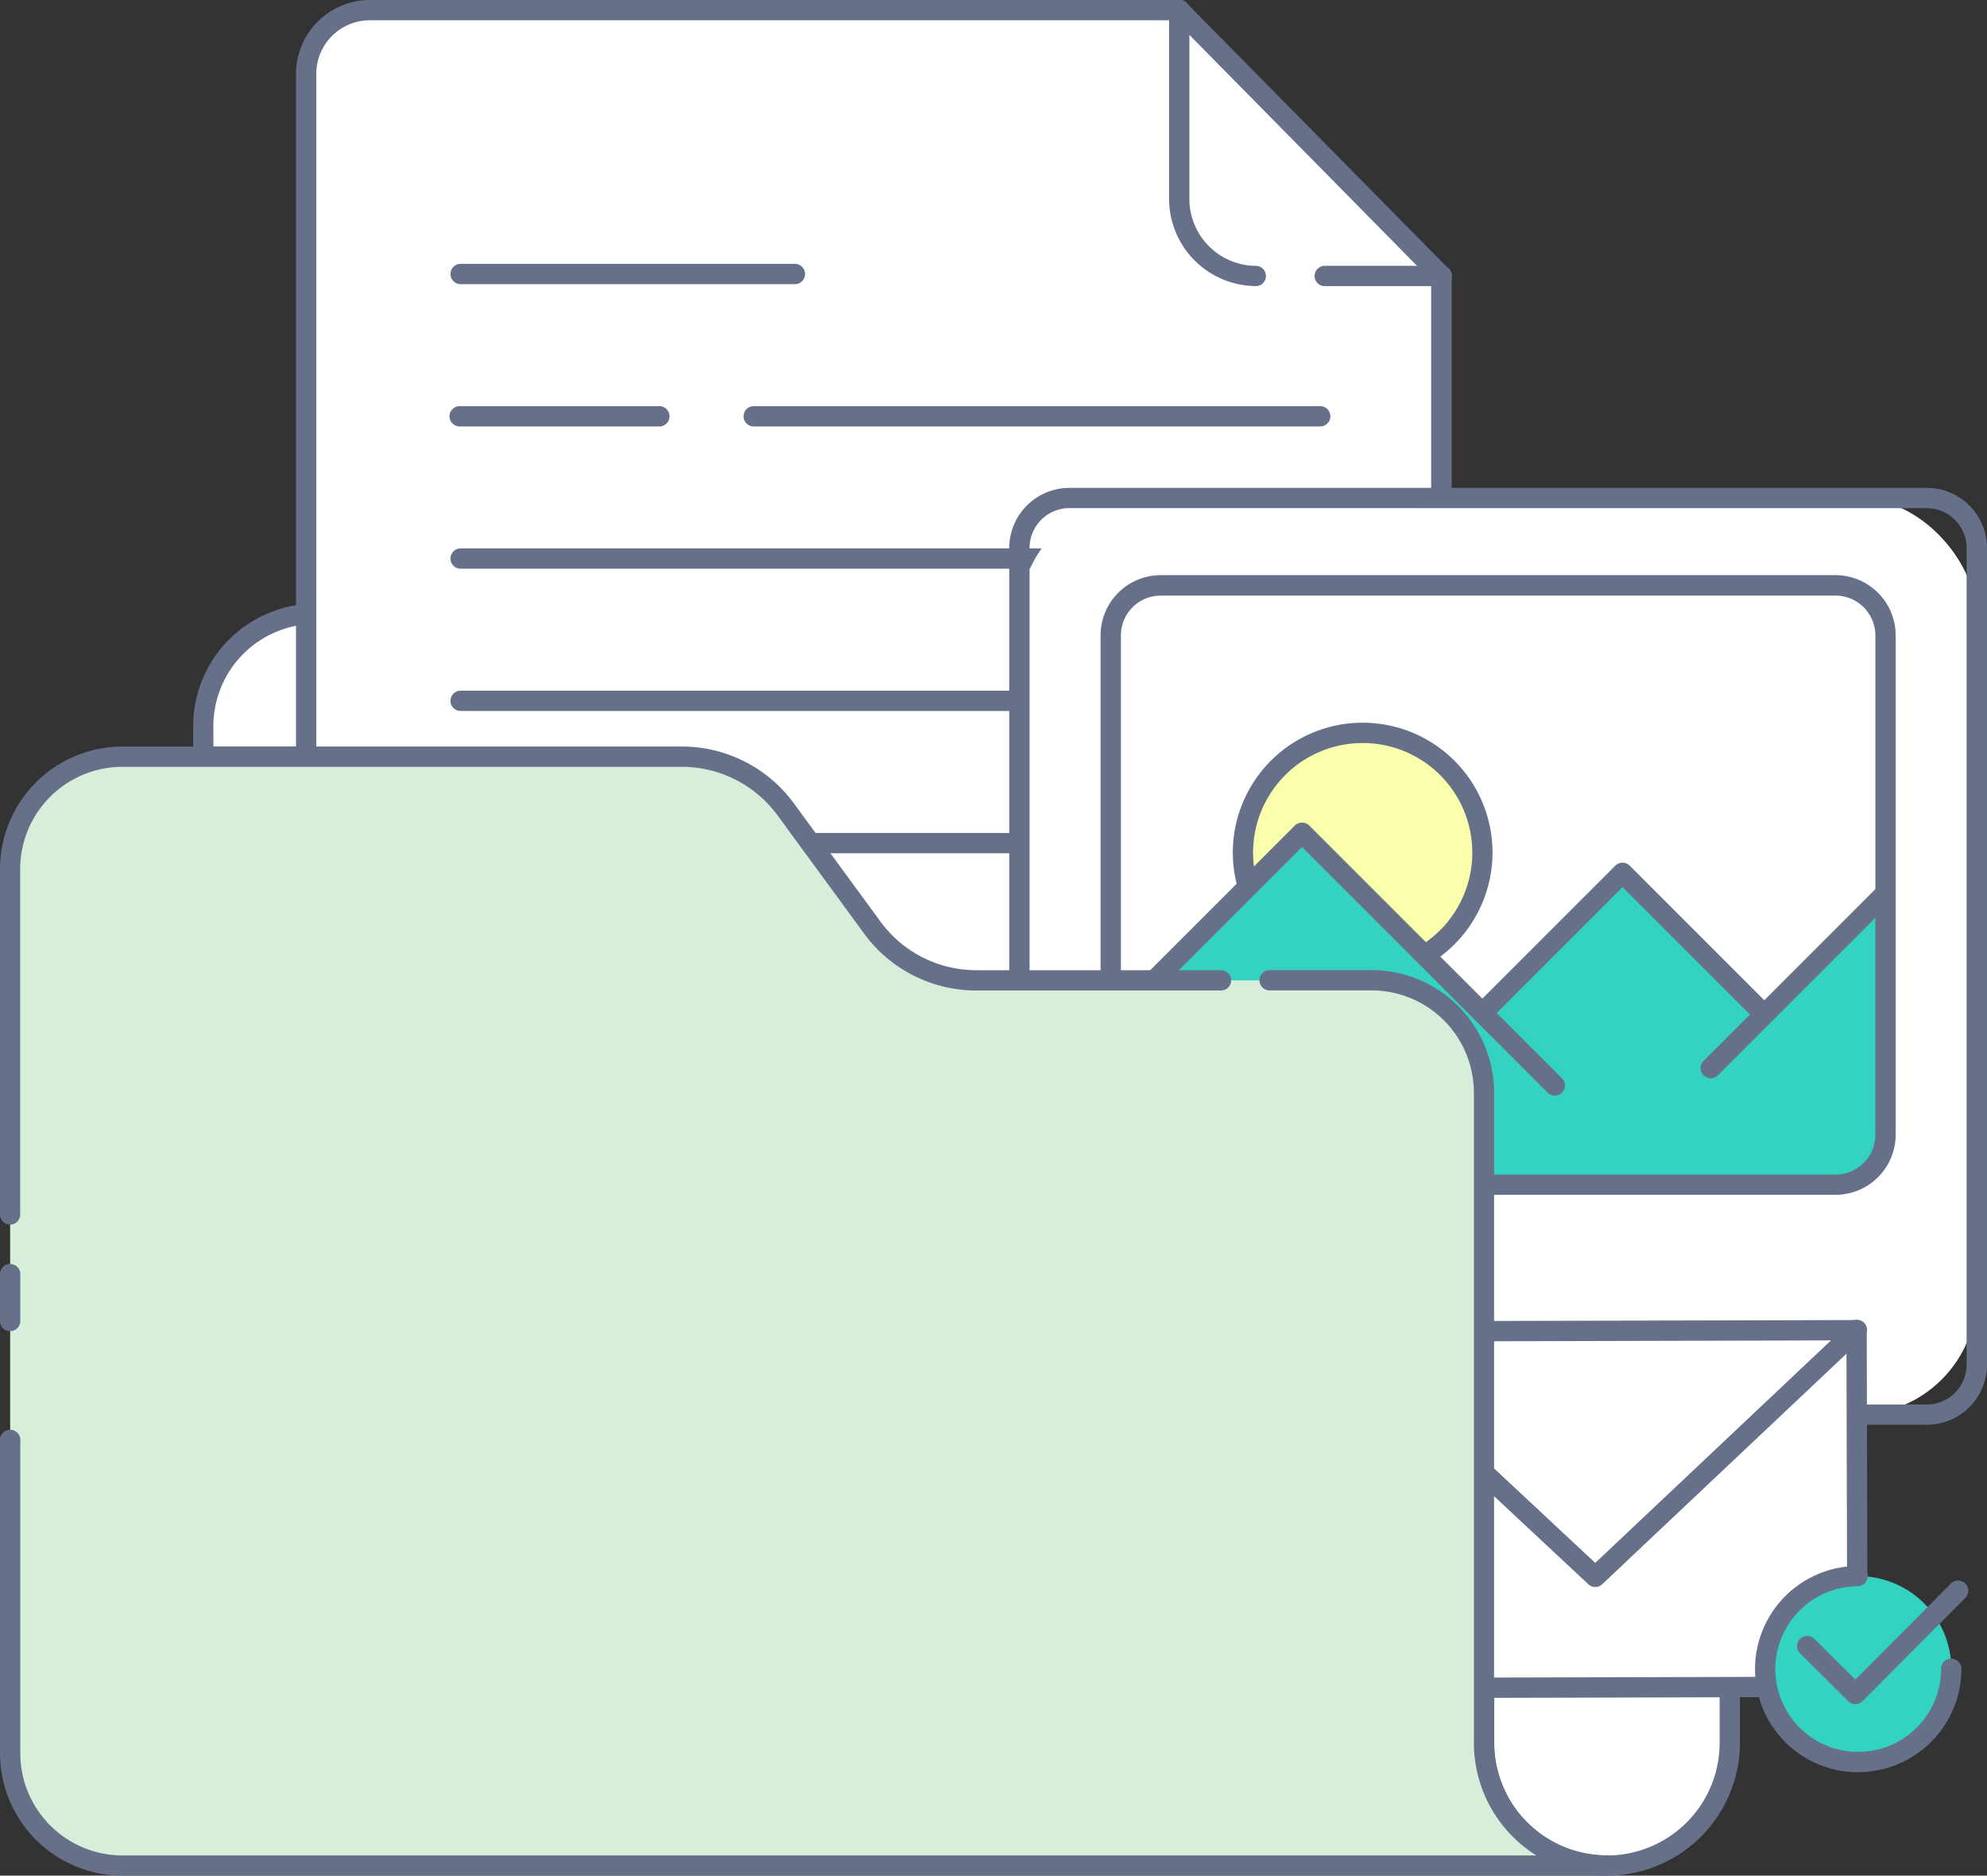 <svg xmlns="http://www.w3.org/2000/svg" width="81.583" height="77" viewBox="0 0 81.583 77">
  <rect x="0" y="0" width="81.583" height="77" fill="#333333" stroke="none"/>
  <g id="Group_436" data-name="Group 436" transform="translate(-207.221 -37.056)">
    <g id="Layer_3" data-name="Layer 3" transform="translate(207.221 37.056)">
      <g id="Group_428" data-name="Group 428">
        <g id="Group_389" data-name="Group 389" transform="translate(7.931 24.785)">
          <path id="Path_4598" data-name="Path 4598" d="M279.848,97.552H231.872a4.612,4.612,0,0,0-4.612,4.612v1.25h19.657a5.268,5.268,0,0,1,4.25,2.155l3.568,4.871a5.268,5.268,0,0,0,4.25,2.155h16.252a4.612,4.612,0,0,1,4.612,4.612V143.89h0a5.044,5.044,0,0,0,5.044,5.044h0a5.043,5.043,0,0,0,5.043-5.044V102.164a4.612,4.612,0,0,0-4.612-4.612Z" transform="translate(-226.843 -97.135)" fill="#fff"/>
          <g id="Group_388" data-name="Group 388">
            <path id="Path_4599" data-name="Path 4599" d="M284.308,148.767a5.466,5.466,0,0,1-5.46-5.46V116.625a4.2,4.2,0,0,0-4.2-4.2H258.4a5.7,5.7,0,0,1-4.586-2.326l-3.567-4.871a4.868,4.868,0,0,0-3.914-1.985H226.677a.417.417,0,0,1-.417-.417v-1.25a5.034,5.034,0,0,1,5.029-5.029H284.74a5.034,5.034,0,0,1,5.029,5.029v41.726A5.466,5.466,0,0,1,284.308,148.767Zm-57.215-46.352h19.24a5.7,5.7,0,0,1,4.586,2.326l3.568,4.871A4.869,4.869,0,0,0,258.4,111.6h16.252a5.034,5.034,0,0,1,5.029,5.029v26.682a4.627,4.627,0,1,0,9.254,0V101.581a4.2,4.2,0,0,0-4.2-4.2H231.289a4.2,4.2,0,0,0-4.2,4.2Z" transform="translate(-226.26 -96.552)" fill="#677089"/>
          </g>
        </g>
        <g id="Group_406" data-name="Group 406" transform="translate(12.151)">
          <g id="Group_393" data-name="Group 393">
            <path id="Path_4600" data-name="Path 4600" d="M272.955,38.056H240.008a2.618,2.618,0,0,0-2.618,2.618V94.331a2.618,2.618,0,0,0,2.618,2.618h41.378A2.618,2.618,0,0,0,284,94.331V48.969Z" transform="translate(-236.973 -37.639)" fill="#fff"/>
            <g id="Group_390" data-name="Group 390">
              <path id="Path_4601" data-name="Path 4601" d="M280.8,96.782H239.425a3.038,3.038,0,0,1-3.035-3.035V85a.417.417,0,0,1,.833,0v8.751a2.2,2.2,0,0,0,2.2,2.2H280.8a2.2,2.2,0,0,0,2.2-2.2V48.557L272.482,37.889H239.425a2.2,2.2,0,0,0-2.2,2.2V81.955a.417.417,0,1,1-.833,0V40.091a3.038,3.038,0,0,1,3.035-3.035h33.231a.417.417,0,0,1,.3.124l10.765,10.913a.417.417,0,0,1,.12.293V93.748A3.038,3.038,0,0,1,280.8,96.782Z" transform="translate(-236.39 -37.056)" fill="#677089"/>
            </g>
            <g id="Group_391" data-name="Group 391" transform="translate(41.805 10.913)">
              <path id="Path_4602" data-name="Path 4602" d="M341.968,64.086h-4.81a.417.417,0,0,1,0-.833h4.81a.417.417,0,1,1,0,.833Z" transform="translate(-336.742 -63.253)" fill="#677089"/>
            </g>
            <g id="Group_392" data-name="Group 392" transform="translate(35.85)">
              <path id="Path_4603" data-name="Path 4603" d="M326.025,48.8a3.584,3.584,0,0,1-3.579-3.579V37.473a.417.417,0,1,1,.833,0v7.751a2.749,2.749,0,0,0,2.746,2.746.417.417,0,0,1,0,.833Z" transform="translate(-322.446 -37.056)" fill="#677089"/>
            </g>
          </g>
          <rect id="Rectangle_1604" data-name="Rectangle 1604" width="33.244" height="2.521" transform="translate(7.648 44.899)" fill="#c5cae9"/>
          <g id="Group_405" data-name="Group 405" transform="translate(6.325 10.832)">
            <g id="Group_400" data-name="Group 400">
              <g id="Group_394" data-name="Group 394">
                <path id="Path_4604" data-name="Path 4604" d="M265.754,63.892H251.99a.417.417,0,0,1,0-.833h13.764a.417.417,0,0,1,0,.833Z" transform="translate(-251.573 -63.059)" fill="#677089"/>
              </g>
              <g id="Group_395" data-name="Group 395" transform="translate(12.074 5.841)">
                <path id="Path_4605" data-name="Path 4605" d="M304.192,77.913H280.974a.417.417,0,1,1,0-.833h23.219a.417.417,0,1,1,0,.833Z" transform="translate(-280.557 -77.08)" fill="#677089"/>
              </g>
              <g id="Group_396" data-name="Group 396" transform="translate(0 5.841)">
                <path id="Path_4606" data-name="Path 4606" d="M260.148,77.913H251.99a.417.417,0,1,1,0-.833h8.159a.417.417,0,1,1,0,.833Z" transform="translate(-251.573 -77.08)" fill="#677089"/>
              </g>
              <g id="Group_397" data-name="Group 397" transform="translate(0 11.681)">
                <path id="Path_4607" data-name="Path 4607" d="M287.283,91.933H251.99a.417.417,0,0,1,0-.833h35.293a.417.417,0,0,1,0,.833Z" transform="translate(-251.573 -91.1)" fill="#677089"/>
              </g>
              <g id="Group_398" data-name="Group 398" transform="translate(0 17.522)">
                <path id="Path_4608" data-name="Path 4608" d="M287.283,105.954H251.99a.417.417,0,0,1,0-.833h35.293a.417.417,0,0,1,0,.833Z" transform="translate(-251.573 -105.121)" fill="#677089"/>
              </g>
              <g id="Group_399" data-name="Group 399" transform="translate(0 23.363)">
                <path id="Path_4609" data-name="Path 4609" d="M281.491,119.974h-29.5a.417.417,0,0,1,0-.833h29.5a.417.417,0,1,1,0,.833Z" transform="translate(-251.573 -119.141)" fill="#677089"/>
              </g>
            </g>
            <g id="Group_401" data-name="Group 401" transform="translate(31.612 21.596)">
              <path id="Path_4610" data-name="Path 4610" d="M329.64,119.267a2.184,2.184,0,1,1,2.184-2.184A2.186,2.186,0,0,1,329.64,119.267Zm0-3.534a1.35,1.35,0,1,0,1.351,1.35A1.352,1.352,0,0,0,329.64,115.733Z" transform="translate(-327.457 -114.9)" fill="#677089"/>
            </g>
            <g id="Group_402" data-name="Group 402" transform="translate(0 41.818)">
              <path id="Path_4611" data-name="Path 4611" d="M286.983,164.275h-1.25a.417.417,0,0,1,0-.833h1.25a.417.417,0,0,1,0,.833Zm-3.749,0h-1.25a.417.417,0,1,1,0-.833h1.25a.417.417,0,0,1,0,.833Zm-3.749,0h-1.25a.417.417,0,1,1,0-.833h1.25a.417.417,0,0,1,0,.833Zm-3.749,0h-1.25a.417.417,0,1,1,0-.833h1.25a.417.417,0,0,1,0,.833Zm-3.749,0h-1.25a.417.417,0,1,1,0-.833h1.25a.417.417,0,0,1,0,.833Zm-3.749,0h-1.25a.417.417,0,0,1,0-.833h1.25a.417.417,0,0,1,0,.833Zm-3.749,0h-1.25a.417.417,0,0,1,0-.833h1.25a.417.417,0,0,1,0,.833Zm-3.749,0h-1.25a.417.417,0,0,1,0-.833h1.25a.417.417,0,0,1,0,.833Zm-3.749,0h-1.25a.417.417,0,1,1,0-.833h1.25a.417.417,0,1,1,0,.833Zm-3.749,0h-1.25a.417.417,0,0,1,0-.833h1.25a.417.417,0,0,1,0,.833Z" transform="translate(-251.573 -163.442)" fill="#677089"/>
            </g>
            <g id="Group_403" data-name="Group 403" transform="translate(29.182 35.634)">
              <path id="Path_4612" data-name="Path 4612" d="M325.686,153.074a.414.414,0,0,1-.295-.122l-3.645-3.644a.417.417,0,1,1,.589-.589l3.645,3.644a.417.417,0,0,1-.294.711Z" transform="translate(-321.625 -148.596)" fill="#677089"/>
            </g>
            <g id="Group_404" data-name="Group 404" transform="translate(29.182 35.486)">
              <path id="Path_4613" data-name="Path 4613" d="M322.041,152.867a.417.417,0,0,1-.295-.711l3.792-3.791a.417.417,0,1,1,.589.589l-3.792,3.791A.414.414,0,0,1,322.041,152.867Z" transform="translate(-321.625 -148.243)" fill="#677089"/>
            </g>
          </g>
        </g>
        <g id="Group_415" data-name="Group 415" transform="translate(41.438 20.026)">
          <rect id="Rectangle_1606" data-name="Rectangle 1606" width="39.312" height="37.631" rx="4.926" transform="translate(0.417 0.417)" fill="#fff"/>
          <g id="Group_407" data-name="Group 407">
            <path id="Path_4614" data-name="Path 4614" d="M344.368,123.592H309.161a2.472,2.472,0,0,1-2.469-2.469V87.6a2.472,2.472,0,0,1,2.469-2.469h35.208a2.472,2.472,0,0,1,2.469,2.469v33.527A2.472,2.472,0,0,1,344.368,123.592ZM309.161,85.961a1.637,1.637,0,0,0-1.635,1.636v33.527a1.637,1.637,0,0,0,1.635,1.636h35.208A1.638,1.638,0,0,0,346,121.123V87.6a1.638,1.638,0,0,0-1.636-1.636Z" transform="translate(-306.692 -85.128)" fill="#677089"/>
          </g>
          <g id="Group_409" data-name="Group 409" transform="translate(8.596 9.059)">
            <circle id="Ellipse_26" data-name="Ellipse 26" cx="4.914" cy="4.914" r="4.914" transform="translate(0 9.562) rotate(-76.649)" fill="#f9ffaa"/>
            <g id="Group_408" data-name="Group 408" transform="translate(0.585 0.585)">
              <path id="Path_4615" data-name="Path 4615" d="M334.063,118.941a5.331,5.331,0,1,1,5.33-5.331A5.336,5.336,0,0,1,334.063,118.941Zm0-9.828a4.5,4.5,0,1,0,4.5,4.5A4.5,4.5,0,0,0,334.063,109.113Z" transform="translate(-328.732 -108.28)" fill="#677089"/>
            </g>
          </g>
          <g id="Group_413" data-name="Group 413" transform="translate(3.75 13.745)">
            <path id="Path_4616" data-name="Path 4616" d="M316.694,129.128l.453-2.479,7.242-7.306,7.63,7.242,5.593-5.593,5.981,5.658,4.914-4.817-.1,10.119L347.992,133l-1.538.7-28.619-.216-1.141-1.175Z" transform="translate(-316.278 -118.834)" fill="#33d2c1"/>
            <g id="Group_410" data-name="Group 410">
              <path id="Path_4617" data-name="Path 4617" d="M334.344,129.328a.414.414,0,0,1-.295-.122l-10.083-10.083-7.561,7.561a.417.417,0,0,1-.589-.589l7.856-7.856a.429.429,0,0,1,.589,0l10.378,10.378a.417.417,0,0,1-.295.711Z" transform="translate(-315.694 -118.122)" fill="#677089"/>
            </g>
            <g id="Group_411" data-name="Group 411" transform="translate(15.259 1.644)">
              <path id="Path_4618" data-name="Path 4618" d="M352.74,128.656a.417.417,0,0,1-.295-.712l5.755-5.754a.416.416,0,0,1,.589,0l5.561,5.561a.417.417,0,1,1-.589.589l-5.266-5.266-5.46,5.46A.415.415,0,0,1,352.74,128.656Z" transform="translate(-352.323 -122.068)" fill="#677089"/>
            </g>
            <g id="Group_412" data-name="Group 412" transform="translate(24.635 2.581)">
              <path id="Path_4619" data-name="Path 4619" d="M375.246,132.232a.417.417,0,0,1-.294-.711l7.08-7.08a.417.417,0,0,1,.589.589l-7.08,7.08A.415.415,0,0,1,375.246,132.232Z" transform="translate(-374.829 -124.318)" fill="#677089"/>
            </g>
          </g>
          <g id="Group_414" data-name="Group 414" transform="translate(3.75 3.59)">
            <path id="Path_4620" data-name="Path 4620" d="M345.87,119.179H318.163a2.472,2.472,0,0,1-2.469-2.469v-20.5a2.472,2.472,0,0,1,2.469-2.469H345.87a2.472,2.472,0,0,1,2.469,2.469v20.5A2.472,2.472,0,0,1,345.87,119.179Zm-27.707-24.6a1.638,1.638,0,0,0-1.635,1.636v20.5a1.637,1.637,0,0,0,1.635,1.635H345.87a1.638,1.638,0,0,0,1.636-1.635v-20.5a1.638,1.638,0,0,0-1.636-1.636Z" transform="translate(-315.694 -93.745)" fill="#677089"/>
          </g>
        </g>
        <g id="Group_423" data-name="Group 423" transform="translate(54.305 54.19)">
          <g id="Group_419" data-name="Group 419">
            <g id="Group_417" data-name="Group 417" transform="translate(0 0)">
              <rect id="Rectangle_1607" data-name="Rectangle 1607" width="21.508" height="14.64" transform="matrix(1, -0.003, 0.003, 1, 0.417, 0.471)" fill="#fff"/>
              <g id="Group_416" data-name="Group 416">
                <path id="Path_4621" data-name="Path 4621" d="M338.032,182.666a.417.417,0,0,1-.417-.415l-.01-4.157a.417.417,0,0,1,.415-.418h0a.417.417,0,0,1,.417.416l.009,3.74,20.674-.052-.035-13.806-20.675.053.015,5.91a.417.417,0,0,1-.415.418h0a.417.417,0,0,1-.417-.416l-.016-6.326a.417.417,0,0,1,.415-.418l21.508-.055a.509.509,0,0,1,.295.121.415.415,0,0,1,.123.294l.037,14.64a.416.416,0,0,1-.415.417l-21.507.055Z" transform="translate(-337.578 -167.139)" fill="#677089"/>
              </g>
            </g>
            <g id="Group_418" data-name="Group 418" transform="translate(0)">
              <path id="Path_4622" data-name="Path 4622" d="M348.774,178.1a.416.416,0,0,1-.284-.112l-10.78-10.069a.417.417,0,0,1,.569-.609l10.493,9.8,10.444-9.856a.417.417,0,1,1,.572.606l-10.728,10.124A.416.416,0,0,1,348.774,178.1Z" transform="translate(-337.579 -167.139)" fill="#677089"/>
            </g>
          </g>
          <g id="Group_422" data-name="Group 422" transform="translate(17.76 10.096)">
            <path id="Path_4623" data-name="Path 4623" d="M388.848,196.184a3.819,3.819,0,1,1-3.828-3.809A3.819,3.819,0,0,1,388.848,196.184Z" transform="translate(-380.793 -191.958)" fill="#33d2c1"/>
            <g id="Group_420" data-name="Group 420">
              <path id="Path_4624" data-name="Path 4624" d="M384.445,199.846a4.235,4.235,0,0,1-.011-8.471h0a.417.417,0,0,1,0,.833,3.4,3.4,0,0,0,.008,6.8h.009a3.406,3.406,0,0,0,3.393-3.411.416.416,0,0,1,.415-.417h0a.416.416,0,0,1,.417.415,4.241,4.241,0,0,1-4.225,4.246Z" transform="translate(-380.21 -191.375)" fill="#677089"/>
            </g>
            <g id="Group_421" data-name="Group 421" transform="translate(1.736 0.591)">
              <path id="Path_4625" data-name="Path 4625" d="M386.755,197.875a.413.413,0,0,1-.294-.121l-1.96-1.95a.417.417,0,1,1,.587-.591l1.665,1.657,3.933-3.952a.417.417,0,0,1,.591.588l-4.227,4.247A.414.414,0,0,1,386.755,197.875Z" transform="translate(-384.378 -192.794)" fill="#677089"/>
            </g>
          </g>
        </g>
        <g id="Group_427" data-name="Group 427" transform="translate(0 30.647)">
          <path id="Path_4626" data-name="Path 4626" d="M268.741,152.1V125.418a4.612,4.612,0,0,0-4.612-4.612H247.877a5.268,5.268,0,0,1-4.25-2.155l-3.568-4.871a5.268,5.268,0,0,0-4.25-2.155H212.833a4.612,4.612,0,0,0-4.612,4.612v36.294a4.612,4.612,0,0,0,4.612,4.612h60.951a5.044,5.044,0,0,1-5.044-5.044Z" transform="translate(-207.804 -111.207)" fill="#d7eeda"/>
          <g id="Group_424" data-name="Group 424" transform="translate(0 21.224)">
            <path id="Path_4627" data-name="Path 4627" d="M207.638,164.349a.416.416,0,0,1-.417-.417v-1.944a.417.417,0,0,1,.833,0v1.944A.416.416,0,0,1,207.638,164.349Z" transform="translate(-207.221 -161.572)" fill="#677089"/>
          </g>
          <g id="Group_425" data-name="Group 425">
            <path id="Path_4628" data-name="Path 4628" d="M207.638,130.251a.416.416,0,0,1-.417-.417V115.653a5.035,5.035,0,0,1,5.029-5.029h22.976a5.7,5.7,0,0,1,4.586,2.326l3.568,4.871a4.869,4.869,0,0,0,3.914,1.985h10.037a.417.417,0,1,1,0,.833H247.293a5.7,5.7,0,0,1-4.586-2.326l-3.567-4.871a4.868,4.868,0,0,0-3.914-1.985H212.25a4.2,4.2,0,0,0-4.2,4.2v14.181A.416.416,0,0,1,207.638,130.251Z" transform="translate(-207.221 -110.624)" fill="#677089"/>
          </g>
          <g id="Group_426" data-name="Group 426" transform="translate(0 9.182)">
            <path id="Path_4629" data-name="Path 4629" d="M273.2,169.835H212.25a5.034,5.034,0,0,1-5.029-5.029V151.927a.417.417,0,0,1,.833,0v12.879a4.2,4.2,0,0,0,4.2,4.2H270.3a5.461,5.461,0,0,1-2.564-4.627V137.693a4.2,4.2,0,0,0-4.2-4.2h-4.166a.417.417,0,1,1,0-.833h4.166a5.034,5.034,0,0,1,5.029,5.029v26.682A4.632,4.632,0,0,0,273.2,169a.417.417,0,1,1,0,.833Z" transform="translate(-207.221 -132.664)" fill="#677089"/>
          </g>
        </g>
      </g>
    </g>
  </g>
</svg>
